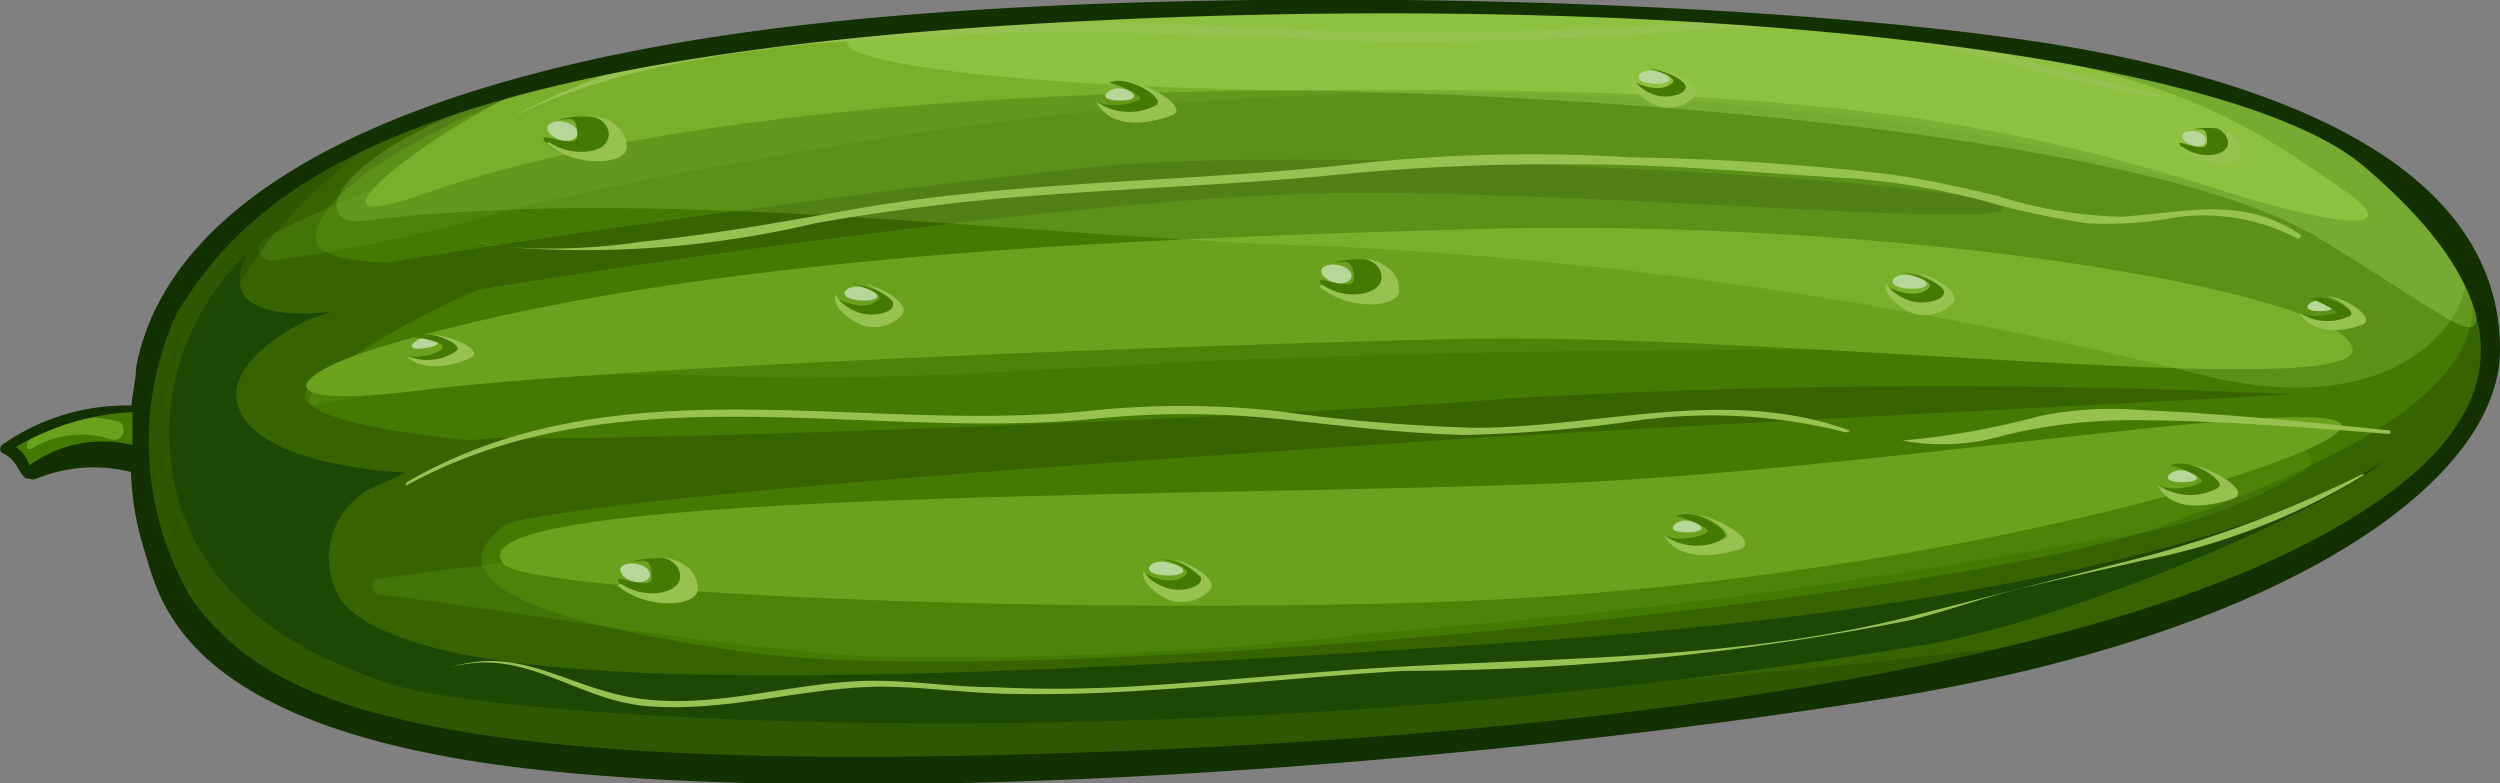 <svg xmlns="http://www.w3.org/2000/svg" viewBox="0 0 49.26 15.43"><rect x="0" y="0" width="49.26" height="15.43" fill="#808080" stroke="none"/><defs><style>.cls-1{fill:#437a02;}.cls-2{fill:#376400;}.cls-3{opacity:0.25;}.cls-4{fill:#6aa21d;}.cls-5,.cls-7{fill:#1e4703;}.cls-6{fill:#acdb5c;opacity:0.24;}.cls-7{opacity:0.41;}.cls-8{fill:#d0ff80;opacity:0.23;}.cls-9{fill:#97c151;}.cls-10{fill:#133000;}.cls-11{fill:#b6d69a;}</style></defs><g id="Layer_2" data-name="Layer 2"><g id="Layer_1-2" data-name="Layer 1"><g id="pepino"><path class="cls-1" d="M2.81,8a5.17,5.17,0,0,0-2.63.82c.24.33.4.57.4.57.5-.28,1.78-.81,2.32-.15a4.83,4.83,0,0,0,2.78,4.21c2.48,1.28,8.41,2.17,18.59,1.46s16.27-1.74,19.94-3.46,5.2-3,4.63-5.32S46.05,1.65,39.52.83A114.58,114.58,0,0,0,17.72.51C12.27,1.08,7.52,2,5.3,3.93S3,7.11,2.81,8Z"/><path class="cls-2" d="M10.6,1.7C7.52,2.89,6.07,4.09,6.24,4.78s4,.34,5.73.08C9.15,5.46,5.63,7.6,6.15,8s2.48.73,7.27,1a12.89,12.89,0,0,0-3.5,1.37c-1,.77-.6,1.71,4.79,2.48s23.77-1,27.88-2.48,6.58-2.91,6.07-4.88c.51,1.37,1.28,2.48-1.88,4.79s-9.49,3.34-19.33,4.36S9,15.38,5.13,13.41,2.65,5.8,4.27,4.61A16,16,0,0,1,10.6,1.7Z"/><g class="cls-3"><path class="cls-4" d="M46.23,3.8a15.69,15.69,0,0,0-5-1.83c-1.69-.4-3.41-.69-5.13-.92A61.7,61.7,0,0,0,25.44.63,74.11,74.11,0,0,0,15.05,1.82C13.32,2.14,11.6,2.5,9.91,3a18.47,18.47,0,0,0-4.7,1.7.24.24,0,0,0,.11.44,31.26,31.26,0,0,0,4.69-1c1.64-.38,3.29-.74,4.94-1A78.88,78.88,0,0,1,25.44,1.89a66.58,66.58,0,0,1,10.28.32A50.46,50.46,0,0,1,40.77,3a47,47,0,0,0,5.38,1.09C46.31,4.1,46.35,3.87,46.23,3.8Z"/><path class="cls-4" d="M45.89,6.71a20.37,20.37,0,0,0-5-1.08,53.12,53.12,0,0,0-5.49-.39c-3.7-.07-7.39,0-11.09.09-3.35.12-6.69.33-10,.59-2.79.22-5.78.33-8.25,1.76a.17.17,0,0,0,.13.3,36.63,36.63,0,0,1,8.5-.55c3.3.08,6.59-.22,9.88-.35,3.62-.13,7.24-.2,10.86-.19,1.76,0,3.51.07,5.26.17a25.49,25.49,0,0,0,5.24,0C46.1,7,46,6.77,45.89,6.71Z"/><path class="cls-4" d="M45.37,8.87h-4c-1.54,0-3.1.18-4.63.3-3.32.24-6.64.68-9.95,1s-6.47.61-9.71.66a52.58,52.58,0,0,0-9.63.58c-.18,0-.11.28,0,.3,3.2.4,6.35,1,9.58,1.22a73.57,73.57,0,0,0,10-.45c3.33-.28,6.7-.61,10-1.13,1.52-.24,3-.5,4.56-.76a9.43,9.43,0,0,0,3.86-1.35A.21.21,0,0,0,45.37,8.87Z"/></g><path class="cls-5" d="M4.87,5A4.94,4.94,0,0,0,3.33,8.45C3.33,11,5,12.64,7.78,13.5c2,.64,15.31,1.62,30-.77C41,12.22,46.27,9.82,47,9.05c0,0-3.16,2.65-16.93,3.59S8.35,13.7,6.75,11.87a1.55,1.55,0,0,1,.51-2.22L8,9.31s-3.17-.1-3.34-1.46c-.08-.68.94-1.45,1.89-1.71C6.5,6.14,4.1,6.49,4.87,5Z"/><path class="cls-2" d="M10.09,8.63c2.22.06,14.28-.35,19.67-.78a148.94,148.94,0,0,1,15.39-.08c-1.19.08-13.42.68-17.27.94s-15.74,1-18,1.63S7.18,8.54,10.09,8.63Z"/><path class="cls-2" d="M8.89,5.8c1.39-.26,12.49-2,17.88-2s13.42.77,12.65.25-13.51-1.2-17.79-.77S9.32,4.86,7.52,5.2,7.09,6.14,8.89,5.8Z"/><path class="cls-4" d="M10.6,1.7c-1.34.35-5.28,3.18-2.31,2.14,3.17-1.12,8.55-2,17.11-2.06,10-.1,13.85.52,18.47,2,1.86.59,3.76.94,2.23-.09S43.19,1.53,38.57.84,18-.27,10.6,1.7Z"/><path class="cls-4" d="M7.52,6.83c-1.69.5-2.56,1.28.86.85s13.94-.85,20.27-1,18,1.28,17.7.17S37.46,4.26,28.82,4.52C22.57,4.7,13.59,5,7.52,6.83Z"/><path class="cls-4" d="M9.92,11.11c.45.54,10.09,1,18.21.76,9.75-.3,18.22-2.9,18-3.5s-8.47.77-14.54,1.11S8.63,9.57,9.92,11.11Z"/><path class="cls-6" d="M48.49,5c.53.89-.94,3.42-5.05,2.4A88.56,88.56,0,0,0,26.15,4.85c-6-.17-13.08-1.22-19-.5-1.1.13-.68-1.46,3.42-2.65S27.76-.63,41.13,1.1C43.79,1.44,47.38,3.15,48.49,5Z"/><path class="cls-7" d="M7.61,2.64S3.93,5,4.19,7.77,5,13.59,17.53,13.84a156.64,156.64,0,0,0,24.2-1.37,114.43,114.43,0,0,1-21.81,2.74c-5.13.09-15.22.17-16.68-3.68S3.24,4.18,7.61,2.64Z"/><path class="cls-8" d="M17.72.51c-2.88.39.48,1.17,7.68,1.27s17.14,1,20.27,2.9,3.36,2.44,3,.78S46.19,1.12,33.29.32A137.08,137.08,0,0,0,17.72.51Z"/><path class="cls-9" d="M9.9,4.86a5,5,0,0,1-.67-.14A3.8,3.8,0,0,0,9.9,4.86Z"/><path class="cls-9" d="M45.35,4.64c-1.15-.79-2.25-.46-3.53-.37a8.62,8.62,0,0,1-2.46-.41c-.71-.17-1.43-.33-2.16-.43a50.56,50.56,0,0,0-5.07-.33,31.86,31.86,0,0,0-5.35.12c-3.32.38-6.68.32-10,.91-1.36.24-2.73.49-4.12.63a12.14,12.14,0,0,1-2.77.1,19.74,19.74,0,0,0,6.17-.46,43,43,0,0,1,4.4-.55c1.87-.14,3.74-.21,5.61-.38a44.1,44.1,0,0,1,5.14-.23c1.79,0,3.57.18,5.35.28a14.91,14.91,0,0,1,2.39.4,16.66,16.66,0,0,0,2.18.48,7.42,7.42,0,0,0,1.76-.12,4,4,0,0,1,2.4.43A0,0,0,0,0,45.35,4.64Z"/><path class="cls-9" d="M9.06,4.68l.17,0-.17,0S9.05,4.68,9.06,4.68Z"/><path class="cls-9" d="M42.54,1.85C40.93,1.52,39.37,1,37.76.65A18.17,18.17,0,0,0,32.82.48c-1.78.1-3.56.18-5.34.16-1.35,0-2.7-.11-4.05-.15A52.48,52.48,0,0,0,15.5.75,13,13,0,0,0,9.06,2.93s0,0,0,0C11,1.56,13.53,1.14,15.83.88A57.28,57.28,0,0,1,23.58.69c1.3,0,2.6.12,3.9.14,1.71,0,3.41-.07,5.11-.17a19.17,19.17,0,0,1,5.13.15c1.61.33,3.17.86,4.81,1.11C42.57,1.93,42.59,1.86,42.54,1.85Z"/><path class="cls-9" d="M46.53,9.35A23.08,23.08,0,0,1,42.14,11l-4.55,1.16c-3.4.85-6.93.79-10.41,1-1.71.11-3.42.29-5.14.38q-1.23.06-2.46,0c-.88,0-1.76-.16-2.65-.12-1.58.07-3.16.64-4.74.27-1.18-.28-2.06-.94-3.31-.54a0,0,0,0,0,0,0c1.45-.41,2.45.63,3.83.76,1.55.14,3.08-.36,4.62-.38.82,0,1.65.12,2.47.14s1.78,0,2.67-.06c1.73-.1,3.45-.29,5.17-.39a52.05,52.05,0,0,0,10-1c.75-.19,1.49-.46,2.24-.64s1.54-.35,2.31-.53a13.18,13.18,0,0,0,4.39-1.69S46.57,9.33,46.53,9.35Z"/><path class="cls-9" d="M36.44,8.48c-2.4-.87-4.87-.07-7.33-.05a34.7,34.7,0,0,1-3.94-.33,17.41,17.41,0,0,0-3.75,0c-4.5.45-9.28-1-13.42,1.41a0,0,0,1,0,0,.06c4.2-2.31,9.06-.87,13.58-1.32a17.65,17.65,0,0,1,3.56,0c1.24.13,2.47.29,3.71.32a27.71,27.71,0,0,0,3.52-.3,10.73,10.73,0,0,1,4,.25S36.48,8.5,36.44,8.48Z"/><path class="cls-9" d="M47.07,8.48c-1.63-.17-3.25-.33-4.89-.4a7.09,7.09,0,0,0-2,.12,15.43,15.43,0,0,1-2.7.48s0,0,0,0a4.28,4.28,0,0,0,2-.1A10.65,10.65,0,0,1,42,8.28c1.69,0,3.38.14,5.07.27C47.12,8.55,47.11,8.48,47.07,8.48Z"/><path class="cls-4" d="M2.43,8.42a.17.17,0,0,0-.13-.13C1.69,8.18.85,8.11.53,8.75c0,.05,0,.13.09.09A1.9,1.9,0,0,1,2.2,8.66a.19.19,0,0,0,.23-.24Z"/><path class="cls-10" d="M41.79,1.12C36.64,0,23.71-.43,15.76.5S3.31,3.86,2.68,7.25c0,.23-.07.48-.09.74a4.27,4.27,0,0,0-2.54.77.1.1,0,0,0,0,.17c.29.13.27.33.46.5a0,0,0,0,0,.07,0,.14.14,0,0,0,.14,0,3,3,0,0,1,1.86-.13,5.79,5.79,0,0,0,.25,1.5c.31.94.62,3.59,7.79,4.37s18.7-.16,26.49-1.4S49.26,9.54,49.26,6.89,46.93,2.21,41.79,1.12ZM.58,9.17l0,0a.65.65,0,0,0-.27-.36,5,5,0,0,1,2.3-.69c0,.21,0,.43,0,.65A2.44,2.44,0,0,0,.58,9.17ZM46,10.41c-4.24,2.45-13.27,4.12-26.08,4.46s-14.87-1.44-16.1-3a6.07,6.07,0,0,1-.32-5.73C4.89,3.94,7.45,1.27,20.05.49S43.9,1,46.57,3.27,50.25,8,46,10.41Z"/><path class="cls-11" d="M11,2.39c.4,0,.51.34.2.38S10.55,2.43,11,2.39Z"/><path class="cls-1" d="M11,2.36c-.06,0,1-.25,1,.24s-.88.61-1.22.24.63.19.6-.2S11.25,2.36,11,2.36Z"/><path class="cls-9" d="M10.82,2.8C11.29,3.13,12,3,12,2.68s-.34-.4-.34-.4.68.06.69.62c0,.34-1,.43-1.59-.08Z"/><path class="cls-11" d="M12.43,11.1c.4,0,.51.33.2.37S12,11.14,12.43,11.1Z"/><path class="cls-1" d="M12.47,11.06c-.06,0,1-.25,1,.25s-.88.6-1.22.23.63.2.6-.19S12.68,11.06,12.47,11.06Z"/><path class="cls-9" d="M12.25,11.51c.47.32,1.13.18,1.15-.13s-.34-.4-.34-.4.68.06.69.63c0,.34-1,.43-1.59-.08C12.26,11.49,12.25,11.51,12.25,11.51Z"/><path class="cls-11" d="M43.17,2.58c.32,0,.39.28.15.3S42.82,2.6,43.17,2.58Z"/><path class="cls-1" d="M43.21,2.55c-.05,0,.78-.15.8.23s-.71.44-1,.14.48.18.48-.13S43.37,2.56,43.21,2.55Z"/><path class="cls-9" d="M43,2.89c.35.27.88.18.9-.05s-.25-.33-.25-.33.53.08.51.51c0,.27-.76.31-1.23-.12Z"/><path class="cls-11" d="M26.25,5.21c.41,0,.51.33.2.37S25.8,5.25,26.25,5.21Z"/><path class="cls-1" d="M26.3,5.17c-.07,0,1-.25,1,.25s-.87.6-1.22.23.63.2.6-.19S26.5,5.17,26.3,5.17Z"/><path class="cls-9" d="M26.07,5.62c.47.32,1.13.18,1.15-.13s-.34-.4-.34-.4.68.06.69.63c0,.34-1,.43-1.58-.08C26.08,5.6,26.07,5.62,26.07,5.62Z"/><path class="cls-11" d="M22.06,1.74c.2,0,.53.24,0,.24S21.88,1.71,22.06,1.74Z"/><path class="cls-1" d="M21.6,2c.32.17.85,0,.87-.06s-.47-.3-.62-.3c.26-.19,1.09.23.94.43A1,1,0,0,1,21.6,2Z"/><path class="cls-9" d="M21.6,2a1.14,1.14,0,0,0,1.19.07c.15-.11-.32-.41-.53-.45.43.06,1.21.53.81.66C22.37,2.53,21.81,2.43,21.6,2Z"/><path class="cls-11" d="M43,9.27c.2,0,.53.23,0,.23S42.8,9.23,43,9.27Z"/><path class="cls-1" d="M42.51,9.55c.33.17.86,0,.88-.07s-.47-.3-.62-.3c.26-.19,1.09.24.94.43A1,1,0,0,1,42.51,9.55Z"/><path class="cls-9" d="M42.51,9.55a1.14,1.14,0,0,0,1.2.06c.15-.11-.32-.41-.53-.45.42.07,1.21.53.81.67C43.28,10.06,42.73,10,42.51,9.55Z"/><path class="cls-11" d="M45.71,5.93c.17,0,.46.2,0,.2S45.55,5.89,45.71,5.93Z"/><path class="cls-1" d="M45.31,6.16c.28.15.73,0,.75,0s-.4-.26-.53-.26c.22-.16.93.2.81.37A.85.85,0,0,1,45.31,6.16Z"/><path class="cls-9" d="M45.31,6.16a1,1,0,0,0,1,.06c.12-.09-.28-.35-.46-.38.36,0,1,.45.69.56C46,6.6,45.5,6.51,45.31,6.16Z"/><path class="cls-11" d="M8.37,6.66c.17,0,.48.13,0,.2S8.21,6.65,8.37,6.66Z"/><path class="cls-1" d="M8,7c.29.1.73-.07.73-.16s-.43-.2-.56-.18c.2-.19,1,.07.85.25A.83.83,0,0,1,8,7Z"/><path class="cls-9" d="M8,7a1,1,0,0,0,1-.09c.11-.11-.32-.3-.5-.31.36,0,1.08.3.76.46C8.72,7.29,8.24,7.27,8,7Z"/><path class="cls-11" d="M33.24,10.26c.2,0,.53.23,0,.23S33.06,10.22,33.24,10.26Z"/><path class="cls-1" d="M32.78,10.54c.32.17.85,0,.87-.07s-.47-.29-.62-.29c.26-.2,1.09.23.94.42A1,1,0,0,1,32.78,10.54Z"/><path class="cls-9" d="M32.78,10.54A1.12,1.12,0,0,0,34,10.6c.15-.1-.32-.4-.53-.45.43.07,1.21.53.81.67C33.55,11.05,33,10.94,32.78,10.54Z"/><path class="cls-11" d="M17,5.66c-.31-.08-.56.19-.13.25S17.48,5.8,17,5.66Z"/><path class="cls-1" d="M16.51,5.89s.53.29.81,0c.08-.1-.34-.26-.53-.29.21,0,1,.25.79.48A.81.81,0,0,1,16.51,5.89Z"/><path class="cls-9" d="M16.47,5.79c0,.12.35.42.72.41s.43-.16.4-.25-.35-.26-.52-.35c.36.09.86.39.71.6a.75.75,0,0,1-1,.1C16.41,6.05,16.44,5.88,16.47,5.79Z"/><path class="cls-11" d="M23,11.08c-.32-.08-.56.2-.13.25S23.55,11.22,23,11.08Z"/><path class="cls-1" d="M22.58,11.31s.53.29.8,0c.09-.11-.33-.27-.52-.3.2,0,1,.25.78.48S22.78,11.65,22.58,11.31Z"/><path class="cls-9" d="M22.54,11.21c-.05.12.35.43.71.41s.44-.16.41-.25a1.78,1.78,0,0,0-.53-.35c.37.09.86.4.72.6a.76.76,0,0,1-1,.1C22.48,11.47,22.51,11.3,22.54,11.21Z"/><path class="cls-11" d="M32.62,1.4c-.29-.07-.52.19-.12.24S33.11,1.53,32.62,1.4Z"/><path class="cls-1" d="M32.22,1.62s.49.26.74,0c.08-.09-.31-.24-.49-.27.19,0,.89.23.73.45A.73.73,0,0,1,32.22,1.62Z"/><path class="cls-9" d="M32.18,1.52c0,.11.32.4.66.38s.4-.15.37-.23-.32-.24-.48-.32c.34.08.79.36.66.55a.69.69,0,0,1-.9.1C32.12,1.77,32.15,1.6,32.18,1.52Z"/><path class="cls-11" d="M37.66,5.43c-.32-.09-.57.19-.14.25S38.19,5.56,37.66,5.43Z"/><path class="cls-1" d="M37.22,5.66s.53.29.8,0c.09-.1-.34-.26-.53-.29.21,0,1,.25.79.48A.8.8,0,0,1,37.22,5.66Z"/><path class="cls-9" d="M37.17,5.56c0,.11.35.42.72.4s.44-.16.41-.24-.35-.27-.53-.35c.37.08.86.39.72.59a.76.76,0,0,1-1,.11C37.11,5.82,37.14,5.64,37.17,5.56Z"/></g></g></g></svg>